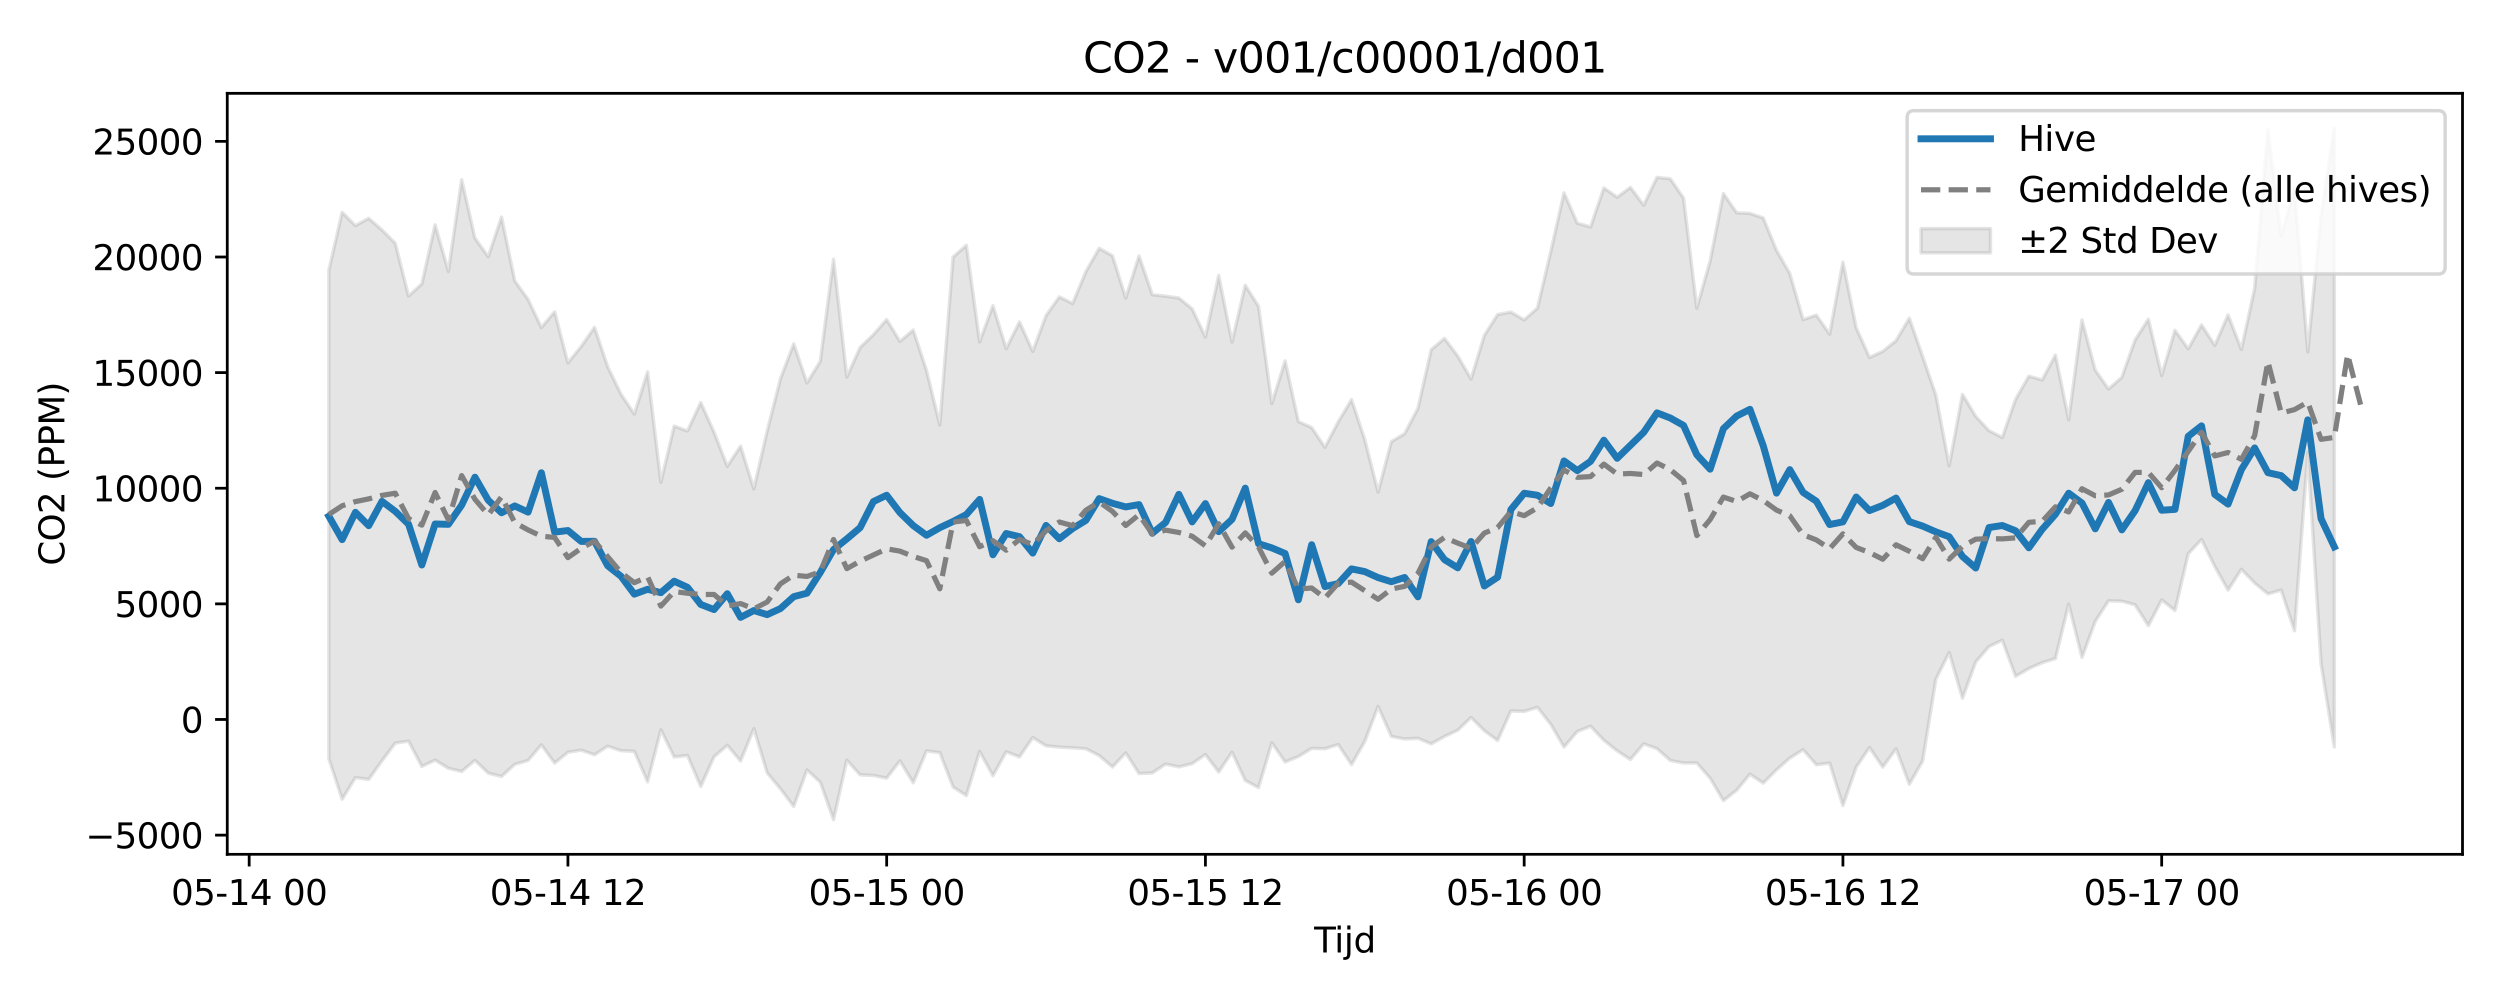 <?xml version="1.0" encoding="utf-8" standalone="no"?>
<!DOCTYPE svg PUBLIC "-//W3C//DTD SVG 1.1//EN"
  "http://www.w3.org/Graphics/SVG/1.1/DTD/svg11.dtd">
<svg xmlns:xlink="http://www.w3.org/1999/xlink" width="720pt" height="288pt" viewBox="0 0 720 288" xmlns="http://www.w3.org/2000/svg" version="1.1">
 <defs>
  <style type="text/css">*{stroke-linejoin: round; stroke-linecap: butt}</style>
 </defs>
 <g id="figure_1">
  <g id="patch_1">
   <path d="M 0 288 
L 720 288 
L 720 0 
L 0 0 
z
" style="fill: #ffffff"/>
  </g>
  <g id="axes_1">
   <g id="patch_2">
    <path d="M 65.45 246.04 
L 709.2 246.04 
L 709.2 26.88 
L 65.45 26.88 
z
" style="fill: #ffffff"/>
   </g>
   <g id="FillBetweenPolyCollection_1">
    <defs>
     <path id="m3b3a5d3239" d="M 94.711 -210.174 
L 94.711 -69.472 
L 98.536 -57.827 
L 102.361 -64.046 
L 106.186 -63.533 
L 110.011 -68.873 
L 113.836 -73.977 
L 117.661 -74.555 
L 121.486 -67.276 
L 125.311 -69.075 
L 129.136 -66.744 
L 132.962 -65.815 
L 136.787 -69.007 
L 140.612 -65.342 
L 144.437 -64.367 
L 148.262 -67.872 
L 152.087 -68.985 
L 155.912 -73.491 
L 159.737 -68.233 
L 163.562 -71.338 
L 167.387 -71.953 
L 171.212 -70.63 
L 175.037 -73.082 
L 178.862 -71.786 
L 182.687 -71.621 
L 186.512 -62.83 
L 190.337 -77.813 
L 194.162 -69.979 
L 197.987 -70.422 
L 201.812 -61.486 
L 205.637 -70.034 
L 209.462 -73.353 
L 213.287 -68.824 
L 217.112 -78.129 
L 220.937 -65.425 
L 224.762 -60.832 
L 228.587 -55.723 
L 232.412 -66.254 
L 236.237 -62.733 
L 240.062 -51.922 
L 243.887 -69.055 
L 247.712 -64.843 
L 251.537 -64.662 
L 255.362 -63.903 
L 259.187 -68.869 
L 263.012 -62.557 
L 266.837 -71.736 
L 270.662 -71.257 
L 274.487 -61.326 
L 278.312 -58.862 
L 282.137 -71.576 
L 285.962 -64.578 
L 289.787 -71.483 
L 293.612 -70.014 
L 297.437 -75.565 
L 301.262 -73.2 
L 305.087 -72.821 
L 308.912 -72.632 
L 312.737 -72.352 
L 316.562 -70.399 
L 320.387 -67.096 
L 324.212 -71.17 
L 328.037 -65.214 
L 331.862 -65.381 
L 335.687 -67.936 
L 339.512 -67.134 
L 343.337 -68.059 
L 347.162 -70.686 
L 350.987 -65.646 
L 354.812 -71.363 
L 358.637 -63.226 
L 362.462 -61.151 
L 366.287 -74.085 
L 370.112 -68.547 
L 373.937 -70.116 
L 377.762 -72.462 
L 381.587 -72.365 
L 385.412 -73.567 
L 389.238 -67.789 
L 393.063 -74.466 
L 396.888 -84.558 
L 400.713 -75.904 
L 404.538 -75.172 
L 408.363 -75.38 
L 412.188 -73.753 
L 416.013 -75.896 
L 419.838 -77.697 
L 423.663 -81.357 
L 427.488 -77.55 
L 431.313 -74.727 
L 435.138 -83.234 
L 438.963 -83.118 
L 442.788 -84.284 
L 446.613 -79.411 
L 450.438 -72.838 
L 454.263 -77.331 
L 458.088 -78.842 
L 461.913 -74.793 
L 465.738 -71.758 
L 469.563 -69.259 
L 473.388 -73.771 
L 477.213 -72.388 
L 481.038 -68.996 
L 484.863 -68.248 
L 488.688 -68.265 
L 492.513 -63.886 
L 496.338 -57.418 
L 500.163 -60.409 
L 503.988 -65.034 
L 507.813 -62.464 
L 511.638 -66.297 
L 515.463 -69.673 
L 519.288 -72.092 
L 523.113 -67.759 
L 526.938 -68.219 
L 530.763 -55.994 
L 534.588 -67.066 
L 538.413 -72.71 
L 542.238 -67.079 
L 546.063 -72.33 
L 549.888 -62.137 
L 553.713 -68.82 
L 557.538 -92.399 
L 561.363 -100.063 
L 565.188 -86.904 
L 569.013 -97.36 
L 572.838 -101.804 
L 576.663 -103.612 
L 580.488 -93.209 
L 584.313 -95.472 
L 588.138 -97.15 
L 591.963 -98.351 
L 595.788 -114.017 
L 599.613 -98.653 
L 603.438 -109.042 
L 607.263 -114.957 
L 611.088 -114.853 
L 614.913 -113.812 
L 618.738 -107.809 
L 622.563 -115.224 
L 626.388 -112.174 
L 630.213 -128.503 
L 634.038 -132.62 
L 637.863 -124.844 
L 641.688 -118.057 
L 645.514 -124.037 
L 649.339 -120.079 
L 653.164 -116.96 
L 656.989 -118.057 
L 660.814 -106.33 
L 664.639 -157.728 
L 668.464 -96.855 
L 672.289 -72.881 
L 672.289 -251.158 
L 672.289 -251.158 
L 668.464 -226.089 
L 664.639 -186.678 
L 660.814 -233.727 
L 656.989 -220.024 
L 653.164 -250.754 
L 649.339 -204.943 
L 645.514 -187.38 
L 641.688 -197.31 
L 637.863 -188.538 
L 634.038 -194.411 
L 630.213 -187.533 
L 626.388 -192.884 
L 622.563 -179.858 
L 618.738 -196.069 
L 614.913 -190.092 
L 611.088 -179.327 
L 607.263 -175.967 
L 603.438 -181.396 
L 599.613 -195.832 
L 595.788 -167.108 
L 591.963 -185.725 
L 588.138 -178.58 
L 584.313 -179.671 
L 580.488 -172.988 
L 576.663 -161.998 
L 572.838 -163.968 
L 569.013 -168.071 
L 565.188 -174.415 
L 561.363 -153.861 
L 557.538 -174.154 
L 553.713 -185.348 
L 549.888 -196.337 
L 546.063 -189.875 
L 542.238 -186.797 
L 538.413 -185.037 
L 534.588 -193.59 
L 530.763 -212.511 
L 526.938 -191.763 
L 523.113 -197.24 
L 519.288 -195.941 
L 515.463 -209.235 
L 511.638 -215.891 
L 507.813 -225.228 
L 503.988 -226.535 
L 500.163 -226.727 
L 496.338 -232.267 
L 492.513 -212.808 
L 488.688 -199.247 
L 484.863 -230.956 
L 481.038 -236.514 
L 477.213 -236.908 
L 473.388 -228.916 
L 469.563 -234.019 
L 465.738 -231.185 
L 461.913 -233.884 
L 458.088 -222.633 
L 454.263 -223.726 
L 450.438 -232.452 
L 446.613 -215.502 
L 442.788 -199.263 
L 438.963 -195.864 
L 435.138 -198.131 
L 431.313 -197.409 
L 427.488 -191.386 
L 423.663 -178.842 
L 419.838 -185.458 
L 416.013 -190.532 
L 412.188 -187.29 
L 408.363 -170.364 
L 404.538 -163.092 
L 400.713 -160.812 
L 396.888 -146.268 
L 393.063 -161.37 
L 389.238 -172.9 
L 385.412 -166.515 
L 381.587 -159.162 
L 377.762 -164.856 
L 373.937 -166.588 
L 370.112 -184.056 
L 366.287 -171.772 
L 362.462 -199.749 
L 358.637 -205.859 
L 354.812 -189.48 
L 350.987 -208.662 
L 347.162 -190.924 
L 343.337 -199.067 
L 339.512 -202.171 
L 335.687 -202.706 
L 331.862 -203.13 
L 328.037 -214.308 
L 324.212 -202.169 
L 320.387 -214.333 
L 316.562 -216.481 
L 312.737 -209.767 
L 308.912 -200.581 
L 305.087 -202.506 
L 301.262 -197.117 
L 297.437 -186.789 
L 293.612 -195.284 
L 289.787 -187.596 
L 285.962 -199.978 
L 282.137 -189.525 
L 278.312 -217.371 
L 274.487 -213.961 
L 270.662 -165.61 
L 266.837 -181.321 
L 263.012 -192.942 
L 259.187 -189.678 
L 255.362 -195.975 
L 251.537 -191.599 
L 247.712 -187.914 
L 243.887 -179.423 
L 240.062 -213.312 
L 236.237 -183.917 
L 232.412 -177.716 
L 228.587 -188.968 
L 224.762 -178.885 
L 220.937 -163.816 
L 217.112 -147.185 
L 213.287 -159.506 
L 209.462 -153.712 
L 205.637 -163.55 
L 201.812 -172.075 
L 197.987 -163.868 
L 194.162 -165.302 
L 190.337 -149.093 
L 186.512 -180.909 
L 182.687 -168.748 
L 178.862 -174.451 
L 175.037 -182.324 
L 171.212 -193.714 
L 167.387 -188.216 
L 163.562 -183.479 
L 159.737 -198.206 
L 155.912 -193.661 
L 152.087 -201.787 
L 148.262 -207.08 
L 144.437 -225.483 
L 140.612 -214.075 
L 136.787 -219.401 
L 132.962 -236.235 
L 129.136 -209.837 
L 125.311 -223.252 
L 121.486 -206.235 
L 117.661 -202.752 
L 113.836 -217.944 
L 110.011 -221.784 
L 106.186 -225.112 
L 102.361 -223.025 
L 98.536 -226.849 
L 94.711 -210.174 
z
" style="stroke: #808080; stroke-opacity: 0.2"/>
    </defs>
    <g clip-path="url(#p58e58134ee)">
     <use xlink:href="#m3b3a5d3239" x="0" y="288" style="fill: #808080; fill-opacity: 0.2; stroke: #808080; stroke-opacity: 0.2"/>
    </g>
   </g>
   <g id="matplotlib.axis_1">
    <g id="xtick_1">
     <g id="line2d_1">
      <defs>
       <path id="m653197f321" d="M 0 0 
L 0 3.5 
" style="stroke: #000000; stroke-width: 0.8"/>
      </defs>
      <g>
       <use xlink:href="#m653197f321" x="71.761" y="246.04" style="stroke: #000000; stroke-width: 0.8"/>
      </g>
     </g>
     <g id="text_1">
      <!-- 05-14 00 -->
      <g transform="translate(49.281 260.638) scale(0.1 -0.1)">
       <defs>
        <path id="DejaVuSans-30" d="M 2034 4250 
Q 1547 4250 1301 3770 
Q 1056 3291 1056 2328 
Q 1056 1369 1301 889 
Q 1547 409 2034 409 
Q 2525 409 2770 889 
Q 3016 1369 3016 2328 
Q 3016 3291 2770 3770 
Q 2525 4250 2034 4250 
z
M 2034 4750 
Q 2819 4750 3233 4129 
Q 3647 3509 3647 2328 
Q 3647 1150 3233 529 
Q 2819 -91 2034 -91 
Q 1250 -91 836 529 
Q 422 1150 422 2328 
Q 422 3509 836 4129 
Q 1250 4750 2034 4750 
z
" transform="scale(0.016)"/>
        <path id="DejaVuSans-35" d="M 691 4666 
L 3169 4666 
L 3169 4134 
L 1269 4134 
L 1269 2991 
Q 1406 3038 1543 3061 
Q 1681 3084 1819 3084 
Q 2600 3084 3056 2656 
Q 3513 2228 3513 1497 
Q 3513 744 3044 326 
Q 2575 -91 1722 -91 
Q 1428 -91 1123 -41 
Q 819 9 494 109 
L 494 744 
Q 775 591 1075 516 
Q 1375 441 1709 441 
Q 2250 441 2565 725 
Q 2881 1009 2881 1497 
Q 2881 1984 2565 2268 
Q 2250 2553 1709 2553 
Q 1456 2553 1204 2497 
Q 953 2441 691 2322 
L 691 4666 
z
" transform="scale(0.016)"/>
        <path id="DejaVuSans-2d" d="M 313 2009 
L 1997 2009 
L 1997 1497 
L 313 1497 
L 313 2009 
z
" transform="scale(0.016)"/>
        <path id="DejaVuSans-31" d="M 794 531 
L 1825 531 
L 1825 4091 
L 703 3866 
L 703 4441 
L 1819 4666 
L 2450 4666 
L 2450 531 
L 3481 531 
L 3481 0 
L 794 0 
L 794 531 
z
" transform="scale(0.016)"/>
        <path id="DejaVuSans-34" d="M 2419 4116 
L 825 1625 
L 2419 1625 
L 2419 4116 
z
M 2253 4666 
L 3047 4666 
L 3047 1625 
L 3713 1625 
L 3713 1100 
L 3047 1100 
L 3047 0 
L 2419 0 
L 2419 1100 
L 313 1100 
L 313 1709 
L 2253 4666 
z
" transform="scale(0.016)"/>
        <path id="DejaVuSans-20" transform="scale(0.016)"/>
       </defs>
       <use xlink:href="#DejaVuSans-30"/>
       <use xlink:href="#DejaVuSans-35" transform="translate(63.623 0)"/>
       <use xlink:href="#DejaVuSans-2d" transform="translate(127.246 0)"/>
       <use xlink:href="#DejaVuSans-31" transform="translate(163.33 0)"/>
       <use xlink:href="#DejaVuSans-34" transform="translate(226.953 0)"/>
       <use xlink:href="#DejaVuSans-20" transform="translate(290.576 0)"/>
       <use xlink:href="#DejaVuSans-30" transform="translate(322.363 0)"/>
       <use xlink:href="#DejaVuSans-30" transform="translate(385.986 0)"/>
      </g>
     </g>
    </g>
    <g id="xtick_2">
     <g id="line2d_2">
      <g>
       <use xlink:href="#m653197f321" x="163.562" y="246.04" style="stroke: #000000; stroke-width: 0.8"/>
      </g>
     </g>
     <g id="text_2">
      <!-- 05-14 12 -->
      <g transform="translate(141.081 260.638) scale(0.1 -0.1)">
       <defs>
        <path id="DejaVuSans-32" d="M 1228 531 
L 3431 531 
L 3431 0 
L 469 0 
L 469 531 
Q 828 903 1448 1529 
Q 2069 2156 2228 2338 
Q 2531 2678 2651 2914 
Q 2772 3150 2772 3378 
Q 2772 3750 2511 3984 
Q 2250 4219 1831 4219 
Q 1534 4219 1204 4116 
Q 875 4013 500 3803 
L 500 4441 
Q 881 4594 1212 4672 
Q 1544 4750 1819 4750 
Q 2544 4750 2975 4387 
Q 3406 4025 3406 3419 
Q 3406 3131 3298 2873 
Q 3191 2616 2906 2266 
Q 2828 2175 2409 1742 
Q 1991 1309 1228 531 
z
" transform="scale(0.016)"/>
       </defs>
       <use xlink:href="#DejaVuSans-30"/>
       <use xlink:href="#DejaVuSans-35" transform="translate(63.623 0)"/>
       <use xlink:href="#DejaVuSans-2d" transform="translate(127.246 0)"/>
       <use xlink:href="#DejaVuSans-31" transform="translate(163.33 0)"/>
       <use xlink:href="#DejaVuSans-34" transform="translate(226.953 0)"/>
       <use xlink:href="#DejaVuSans-20" transform="translate(290.576 0)"/>
       <use xlink:href="#DejaVuSans-31" transform="translate(322.363 0)"/>
       <use xlink:href="#DejaVuSans-32" transform="translate(385.986 0)"/>
      </g>
     </g>
    </g>
    <g id="xtick_3">
     <g id="line2d_3">
      <g>
       <use xlink:href="#m653197f321" x="255.362" y="246.04" style="stroke: #000000; stroke-width: 0.8"/>
      </g>
     </g>
     <g id="text_3">
      <!-- 05-15 00 -->
      <g transform="translate(232.882 260.638) scale(0.1 -0.1)">
       <use xlink:href="#DejaVuSans-30"/>
       <use xlink:href="#DejaVuSans-35" transform="translate(63.623 0)"/>
       <use xlink:href="#DejaVuSans-2d" transform="translate(127.246 0)"/>
       <use xlink:href="#DejaVuSans-31" transform="translate(163.33 0)"/>
       <use xlink:href="#DejaVuSans-35" transform="translate(226.953 0)"/>
       <use xlink:href="#DejaVuSans-20" transform="translate(290.576 0)"/>
       <use xlink:href="#DejaVuSans-30" transform="translate(322.363 0)"/>
       <use xlink:href="#DejaVuSans-30" transform="translate(385.986 0)"/>
      </g>
     </g>
    </g>
    <g id="xtick_4">
     <g id="line2d_4">
      <g>
       <use xlink:href="#m653197f321" x="347.162" y="246.04" style="stroke: #000000; stroke-width: 0.8"/>
      </g>
     </g>
     <g id="text_4">
      <!-- 05-15 12 -->
      <g transform="translate(324.682 260.638) scale(0.1 -0.1)">
       <use xlink:href="#DejaVuSans-30"/>
       <use xlink:href="#DejaVuSans-35" transform="translate(63.623 0)"/>
       <use xlink:href="#DejaVuSans-2d" transform="translate(127.246 0)"/>
       <use xlink:href="#DejaVuSans-31" transform="translate(163.33 0)"/>
       <use xlink:href="#DejaVuSans-35" transform="translate(226.953 0)"/>
       <use xlink:href="#DejaVuSans-20" transform="translate(290.576 0)"/>
       <use xlink:href="#DejaVuSans-31" transform="translate(322.363 0)"/>
       <use xlink:href="#DejaVuSans-32" transform="translate(385.986 0)"/>
      </g>
     </g>
    </g>
    <g id="xtick_5">
     <g id="line2d_5">
      <g>
       <use xlink:href="#m653197f321" x="438.963" y="246.04" style="stroke: #000000; stroke-width: 0.8"/>
      </g>
     </g>
     <g id="text_5">
      <!-- 05-16 00 -->
      <g transform="translate(416.482 260.638) scale(0.1 -0.1)">
       <defs>
        <path id="DejaVuSans-36" d="M 2113 2584 
Q 1688 2584 1439 2293 
Q 1191 2003 1191 1497 
Q 1191 994 1439 701 
Q 1688 409 2113 409 
Q 2538 409 2786 701 
Q 3034 994 3034 1497 
Q 3034 2003 2786 2293 
Q 2538 2584 2113 2584 
z
M 3366 4563 
L 3366 3988 
Q 3128 4100 2886 4159 
Q 2644 4219 2406 4219 
Q 1781 4219 1451 3797 
Q 1122 3375 1075 2522 
Q 1259 2794 1537 2939 
Q 1816 3084 2150 3084 
Q 2853 3084 3261 2657 
Q 3669 2231 3669 1497 
Q 3669 778 3244 343 
Q 2819 -91 2113 -91 
Q 1303 -91 875 529 
Q 447 1150 447 2328 
Q 447 3434 972 4092 
Q 1497 4750 2381 4750 
Q 2619 4750 2861 4703 
Q 3103 4656 3366 4563 
z
" transform="scale(0.016)"/>
       </defs>
       <use xlink:href="#DejaVuSans-30"/>
       <use xlink:href="#DejaVuSans-35" transform="translate(63.623 0)"/>
       <use xlink:href="#DejaVuSans-2d" transform="translate(127.246 0)"/>
       <use xlink:href="#DejaVuSans-31" transform="translate(163.33 0)"/>
       <use xlink:href="#DejaVuSans-36" transform="translate(226.953 0)"/>
       <use xlink:href="#DejaVuSans-20" transform="translate(290.576 0)"/>
       <use xlink:href="#DejaVuSans-30" transform="translate(322.363 0)"/>
       <use xlink:href="#DejaVuSans-30" transform="translate(385.986 0)"/>
      </g>
     </g>
    </g>
    <g id="xtick_6">
     <g id="line2d_6">
      <g>
       <use xlink:href="#m653197f321" x="530.763" y="246.04" style="stroke: #000000; stroke-width: 0.8"/>
      </g>
     </g>
     <g id="text_6">
      <!-- 05-16 12 -->
      <g transform="translate(508.283 260.638) scale(0.1 -0.1)">
       <use xlink:href="#DejaVuSans-30"/>
       <use xlink:href="#DejaVuSans-35" transform="translate(63.623 0)"/>
       <use xlink:href="#DejaVuSans-2d" transform="translate(127.246 0)"/>
       <use xlink:href="#DejaVuSans-31" transform="translate(163.33 0)"/>
       <use xlink:href="#DejaVuSans-36" transform="translate(226.953 0)"/>
       <use xlink:href="#DejaVuSans-20" transform="translate(290.576 0)"/>
       <use xlink:href="#DejaVuSans-31" transform="translate(322.363 0)"/>
       <use xlink:href="#DejaVuSans-32" transform="translate(385.986 0)"/>
      </g>
     </g>
    </g>
    <g id="xtick_7">
     <g id="line2d_7">
      <g>
       <use xlink:href="#m653197f321" x="622.563" y="246.04" style="stroke: #000000; stroke-width: 0.8"/>
      </g>
     </g>
     <g id="text_7">
      <!-- 05-17 00 -->
      <g transform="translate(600.083 260.638) scale(0.1 -0.1)">
       <defs>
        <path id="DejaVuSans-37" d="M 525 4666 
L 3525 4666 
L 3525 4397 
L 1831 0 
L 1172 0 
L 2766 4134 
L 525 4134 
L 525 4666 
z
" transform="scale(0.016)"/>
       </defs>
       <use xlink:href="#DejaVuSans-30"/>
       <use xlink:href="#DejaVuSans-35" transform="translate(63.623 0)"/>
       <use xlink:href="#DejaVuSans-2d" transform="translate(127.246 0)"/>
       <use xlink:href="#DejaVuSans-31" transform="translate(163.33 0)"/>
       <use xlink:href="#DejaVuSans-37" transform="translate(226.953 0)"/>
       <use xlink:href="#DejaVuSans-20" transform="translate(290.576 0)"/>
       <use xlink:href="#DejaVuSans-30" transform="translate(322.363 0)"/>
       <use xlink:href="#DejaVuSans-30" transform="translate(385.986 0)"/>
      </g>
     </g>
    </g>
    <g id="text_8">
     <!-- Tijd -->
     <g transform="translate(378.475 274.317) scale(0.1 -0.1)">
      <defs>
       <path id="DejaVuSans-54" d="M -19 4666 
L 3928 4666 
L 3928 4134 
L 2272 4134 
L 2272 0 
L 1638 0 
L 1638 4134 
L -19 4134 
L -19 4666 
z
" transform="scale(0.016)"/>
       <path id="DejaVuSans-69" d="M 603 3500 
L 1178 3500 
L 1178 0 
L 603 0 
L 603 3500 
z
M 603 4863 
L 1178 4863 
L 1178 4134 
L 603 4134 
L 603 4863 
z
" transform="scale(0.016)"/>
       <path id="DejaVuSans-6a" d="M 603 3500 
L 1178 3500 
L 1178 -63 
Q 1178 -731 923 -1031 
Q 669 -1331 103 -1331 
L -116 -1331 
L -116 -844 
L 38 -844 
Q 366 -844 484 -692 
Q 603 -541 603 -63 
L 603 3500 
z
M 603 4863 
L 1178 4863 
L 1178 4134 
L 603 4134 
L 603 4863 
z
" transform="scale(0.016)"/>
       <path id="DejaVuSans-64" d="M 2906 2969 
L 2906 4863 
L 3481 4863 
L 3481 0 
L 2906 0 
L 2906 525 
Q 2725 213 2448 61 
Q 2172 -91 1784 -91 
Q 1150 -91 751 415 
Q 353 922 353 1747 
Q 353 2572 751 3078 
Q 1150 3584 1784 3584 
Q 2172 3584 2448 3432 
Q 2725 3281 2906 2969 
z
M 947 1747 
Q 947 1113 1208 752 
Q 1469 391 1925 391 
Q 2381 391 2643 752 
Q 2906 1113 2906 1747 
Q 2906 2381 2643 2742 
Q 2381 3103 1925 3103 
Q 1469 3103 1208 2742 
Q 947 2381 947 1747 
z
" transform="scale(0.016)"/>
      </defs>
      <use xlink:href="#DejaVuSans-54"/>
      <use xlink:href="#DejaVuSans-69" transform="translate(57.959 0)"/>
      <use xlink:href="#DejaVuSans-6a" transform="translate(85.742 0)"/>
      <use xlink:href="#DejaVuSans-64" transform="translate(113.525 0)"/>
     </g>
    </g>
   </g>
   <g id="matplotlib.axis_2">
    <g id="ytick_1">
     <g id="line2d_8">
      <defs>
       <path id="m17677bd4d0" d="M 0 0 
L -3.5 0 
" style="stroke: #000000; stroke-width: 0.8"/>
      </defs>
      <g>
       <use xlink:href="#m17677bd4d0" x="65.45" y="240.513" style="stroke: #000000; stroke-width: 0.8"/>
      </g>
     </g>
     <g id="text_9">
      <!-- −5000 -->
      <g transform="translate(24.62 244.312) scale(0.1 -0.1)">
       <defs>
        <path id="DejaVuSans-2212" d="M 678 2272 
L 4684 2272 
L 4684 1741 
L 678 1741 
L 678 2272 
z
" transform="scale(0.016)"/>
       </defs>
       <use xlink:href="#DejaVuSans-2212"/>
       <use xlink:href="#DejaVuSans-35" transform="translate(83.789 0)"/>
       <use xlink:href="#DejaVuSans-30" transform="translate(147.412 0)"/>
       <use xlink:href="#DejaVuSans-30" transform="translate(211.035 0)"/>
       <use xlink:href="#DejaVuSans-30" transform="translate(274.658 0)"/>
      </g>
     </g>
    </g>
    <g id="ytick_2">
     <g id="line2d_9">
      <g>
       <use xlink:href="#m17677bd4d0" x="65.45" y="207.213" style="stroke: #000000; stroke-width: 0.8"/>
      </g>
     </g>
     <g id="text_10">
      <!-- 0 -->
      <g transform="translate(52.087 211.012) scale(0.1 -0.1)">
       <use xlink:href="#DejaVuSans-30"/>
      </g>
     </g>
    </g>
    <g id="ytick_3">
     <g id="line2d_10">
      <g>
       <use xlink:href="#m17677bd4d0" x="65.45" y="173.913" style="stroke: #000000; stroke-width: 0.8"/>
      </g>
     </g>
     <g id="text_11">
      <!-- 5000 -->
      <g transform="translate(33 177.712) scale(0.1 -0.1)">
       <use xlink:href="#DejaVuSans-35"/>
       <use xlink:href="#DejaVuSans-30" transform="translate(63.623 0)"/>
       <use xlink:href="#DejaVuSans-30" transform="translate(127.246 0)"/>
       <use xlink:href="#DejaVuSans-30" transform="translate(190.869 0)"/>
      </g>
     </g>
    </g>
    <g id="ytick_4">
     <g id="line2d_11">
      <g>
       <use xlink:href="#m17677bd4d0" x="65.45" y="140.612" style="stroke: #000000; stroke-width: 0.8"/>
      </g>
     </g>
     <g id="text_12">
      <!-- 10000 -->
      <g transform="translate(26.637 144.412) scale(0.1 -0.1)">
       <use xlink:href="#DejaVuSans-31"/>
       <use xlink:href="#DejaVuSans-30" transform="translate(63.623 0)"/>
       <use xlink:href="#DejaVuSans-30" transform="translate(127.246 0)"/>
       <use xlink:href="#DejaVuSans-30" transform="translate(190.869 0)"/>
       <use xlink:href="#DejaVuSans-30" transform="translate(254.492 0)"/>
      </g>
     </g>
    </g>
    <g id="ytick_5">
     <g id="line2d_12">
      <g>
       <use xlink:href="#m17677bd4d0" x="65.45" y="107.312" style="stroke: #000000; stroke-width: 0.8"/>
      </g>
     </g>
     <g id="text_13">
      <!-- 15000 -->
      <g transform="translate(26.637 111.112) scale(0.1 -0.1)">
       <use xlink:href="#DejaVuSans-31"/>
       <use xlink:href="#DejaVuSans-35" transform="translate(63.623 0)"/>
       <use xlink:href="#DejaVuSans-30" transform="translate(127.246 0)"/>
       <use xlink:href="#DejaVuSans-30" transform="translate(190.869 0)"/>
       <use xlink:href="#DejaVuSans-30" transform="translate(254.492 0)"/>
      </g>
     </g>
    </g>
    <g id="ytick_6">
     <g id="line2d_13">
      <g>
       <use xlink:href="#m17677bd4d0" x="65.45" y="74.012" style="stroke: #000000; stroke-width: 0.8"/>
      </g>
     </g>
     <g id="text_14">
      <!-- 20000 -->
      <g transform="translate(26.637 77.811) scale(0.1 -0.1)">
       <use xlink:href="#DejaVuSans-32"/>
       <use xlink:href="#DejaVuSans-30" transform="translate(63.623 0)"/>
       <use xlink:href="#DejaVuSans-30" transform="translate(127.246 0)"/>
       <use xlink:href="#DejaVuSans-30" transform="translate(190.869 0)"/>
       <use xlink:href="#DejaVuSans-30" transform="translate(254.492 0)"/>
      </g>
     </g>
    </g>
    <g id="ytick_7">
     <g id="line2d_14">
      <g>
       <use xlink:href="#m17677bd4d0" x="65.45" y="40.712" style="stroke: #000000; stroke-width: 0.8"/>
      </g>
     </g>
     <g id="text_15">
      <!-- 25000 -->
      <g transform="translate(26.637 44.511) scale(0.1 -0.1)">
       <use xlink:href="#DejaVuSans-32"/>
       <use xlink:href="#DejaVuSans-35" transform="translate(63.623 0)"/>
       <use xlink:href="#DejaVuSans-30" transform="translate(127.246 0)"/>
       <use xlink:href="#DejaVuSans-30" transform="translate(190.869 0)"/>
       <use xlink:href="#DejaVuSans-30" transform="translate(254.492 0)"/>
      </g>
     </g>
    </g>
    <g id="text_16">
     <!-- CO2 (PPM) -->
     <g transform="translate(18.541 162.903) rotate(-90) scale(0.1 -0.1)">
      <defs>
       <path id="DejaVuSans-43" d="M 4122 4306 
L 4122 3641 
Q 3803 3938 3442 4084 
Q 3081 4231 2675 4231 
Q 1875 4231 1450 3742 
Q 1025 3253 1025 2328 
Q 1025 1406 1450 917 
Q 1875 428 2675 428 
Q 3081 428 3442 575 
Q 3803 722 4122 1019 
L 4122 359 
Q 3791 134 3420 21 
Q 3050 -91 2638 -91 
Q 1578 -91 968 557 
Q 359 1206 359 2328 
Q 359 3453 968 4101 
Q 1578 4750 2638 4750 
Q 3056 4750 3426 4639 
Q 3797 4528 4122 4306 
z
" transform="scale(0.016)"/>
       <path id="DejaVuSans-4f" d="M 2522 4238 
Q 1834 4238 1429 3725 
Q 1025 3213 1025 2328 
Q 1025 1447 1429 934 
Q 1834 422 2522 422 
Q 3209 422 3611 934 
Q 4013 1447 4013 2328 
Q 4013 3213 3611 3725 
Q 3209 4238 2522 4238 
z
M 2522 4750 
Q 3503 4750 4090 4092 
Q 4678 3434 4678 2328 
Q 4678 1225 4090 567 
Q 3503 -91 2522 -91 
Q 1538 -91 948 565 
Q 359 1222 359 2328 
Q 359 3434 948 4092 
Q 1538 4750 2522 4750 
z
" transform="scale(0.016)"/>
       <path id="DejaVuSans-28" d="M 1984 4856 
Q 1566 4138 1362 3434 
Q 1159 2731 1159 2009 
Q 1159 1288 1364 580 
Q 1569 -128 1984 -844 
L 1484 -844 
Q 1016 -109 783 600 
Q 550 1309 550 2009 
Q 550 2706 781 3412 
Q 1013 4119 1484 4856 
L 1984 4856 
z
" transform="scale(0.016)"/>
       <path id="DejaVuSans-50" d="M 1259 4147 
L 1259 2394 
L 2053 2394 
Q 2494 2394 2734 2622 
Q 2975 2850 2975 3272 
Q 2975 3691 2734 3919 
Q 2494 4147 2053 4147 
L 1259 4147 
z
M 628 4666 
L 2053 4666 
Q 2838 4666 3239 4311 
Q 3641 3956 3641 3272 
Q 3641 2581 3239 2228 
Q 2838 1875 2053 1875 
L 1259 1875 
L 1259 0 
L 628 0 
L 628 4666 
z
" transform="scale(0.016)"/>
       <path id="DejaVuSans-4d" d="M 628 4666 
L 1569 4666 
L 2759 1491 
L 3956 4666 
L 4897 4666 
L 4897 0 
L 4281 0 
L 4281 4097 
L 3078 897 
L 2444 897 
L 1241 4097 
L 1241 0 
L 628 0 
L 628 4666 
z
" transform="scale(0.016)"/>
       <path id="DejaVuSans-29" d="M 513 4856 
L 1013 4856 
Q 1481 4119 1714 3412 
Q 1947 2706 1947 2009 
Q 1947 1309 1714 600 
Q 1481 -109 1013 -844 
L 513 -844 
Q 928 -128 1133 580 
Q 1338 1288 1338 2009 
Q 1338 2731 1133 3434 
Q 928 4138 513 4856 
z
" transform="scale(0.016)"/>
      </defs>
      <use xlink:href="#DejaVuSans-43"/>
      <use xlink:href="#DejaVuSans-4f" transform="translate(69.824 0)"/>
      <use xlink:href="#DejaVuSans-32" transform="translate(148.535 0)"/>
      <use xlink:href="#DejaVuSans-20" transform="translate(212.158 0)"/>
      <use xlink:href="#DejaVuSans-28" transform="translate(243.945 0)"/>
      <use xlink:href="#DejaVuSans-50" transform="translate(282.959 0)"/>
      <use xlink:href="#DejaVuSans-50" transform="translate(343.262 0)"/>
      <use xlink:href="#DejaVuSans-4d" transform="translate(403.564 0)"/>
      <use xlink:href="#DejaVuSans-29" transform="translate(489.844 0)"/>
     </g>
    </g>
   </g>
   <g id="line2d_15">
    <path d="M 94.711 148.684 
L 98.536 155.407 
L 102.361 147.55 
L 106.186 151.388 
L 110.011 144.387 
L 113.836 147.268 
L 117.661 150.96 
L 121.486 162.717 
L 125.311 150.904 
L 129.136 151.009 
L 132.962 145.468 
L 136.787 137.433 
L 140.612 144.058 
L 144.437 147.674 
L 148.262 145.714 
L 152.087 147.492 
L 155.912 136.157 
L 159.737 153.26 
L 163.562 152.785 
L 167.387 155.926 
L 171.212 155.887 
L 175.037 162.957 
L 178.862 165.978 
L 182.687 171.122 
L 186.512 169.712 
L 190.337 170.696 
L 194.162 167.388 
L 197.987 169.144 
L 201.812 174.075 
L 205.637 175.558 
L 209.462 171.002 
L 213.287 177.798 
L 217.112 175.835 
L 220.937 177.016 
L 224.762 175.269 
L 228.587 171.839 
L 232.412 170.838 
L 236.237 164.886 
L 240.062 158.262 
L 243.887 155.2 
L 247.712 151.966 
L 251.537 144.451 
L 255.362 142.626 
L 259.187 147.634 
L 263.012 151.36 
L 266.837 154.161 
L 270.662 151.979 
L 274.487 150.183 
L 278.312 148.183 
L 282.137 143.829 
L 285.962 159.776 
L 289.787 153.648 
L 293.612 154.563 
L 297.437 159.285 
L 301.262 151.325 
L 305.087 155.162 
L 308.912 152.212 
L 312.737 149.872 
L 316.562 143.603 
L 320.387 144.946 
L 324.212 145.992 
L 328.037 145.323 
L 331.862 153.566 
L 335.687 150.48 
L 339.512 142.373 
L 343.337 150.303 
L 347.162 145.03 
L 350.987 153.113 
L 354.812 149.586 
L 358.637 140.593 
L 362.462 156.583 
L 366.287 157.791 
L 370.112 159.409 
L 373.937 172.734 
L 377.762 156.876 
L 381.587 168.929 
L 385.412 168.07 
L 389.238 163.838 
L 393.063 164.624 
L 396.888 166.342 
L 400.713 167.53 
L 404.538 166.314 
L 408.363 171.881 
L 412.188 155.993 
L 416.013 161.176 
L 419.838 163.532 
L 423.663 155.953 
L 427.488 168.767 
L 431.313 166.231 
L 435.138 146.751 
L 438.963 142.056 
L 442.788 142.626 
L 446.613 145.017 
L 450.438 132.749 
L 454.263 135.533 
L 458.088 132.865 
L 461.913 126.777 
L 465.738 131.983 
L 473.388 124.513 
L 477.213 118.905 
L 481.038 120.373 
L 484.863 122.533 
L 488.688 130.973 
L 492.513 135.125 
L 496.338 123.452 
L 500.163 119.822 
L 503.988 117.882 
L 507.813 128.385 
L 511.638 142.016 
L 515.463 135.258 
L 519.288 141.816 
L 523.113 144.351 
L 526.938 151.067 
L 530.763 150.296 
L 534.588 143.143 
L 538.413 147.044 
L 542.238 145.545 
L 546.063 143.439 
L 549.888 150.23 
L 553.713 151.513 
L 557.538 153.176 
L 561.363 154.576 
L 565.188 160.251 
L 569.013 163.583 
L 572.838 151.93 
L 576.663 151.346 
L 580.488 152.865 
L 584.313 157.764 
L 588.138 152.456 
L 591.963 148.105 
L 595.788 142.042 
L 599.613 144.877 
L 603.438 152.301 
L 607.263 144.704 
L 611.088 152.601 
L 614.913 147.059 
L 618.738 139.007 
L 622.563 146.946 
L 626.388 146.704 
L 630.213 125.647 
L 634.038 122.648 
L 637.863 142.397 
L 641.688 145.183 
L 645.514 135.258 
L 649.339 129.007 
L 653.164 136.13 
L 656.989 136.985 
L 660.814 140.493 
L 664.639 120.914 
L 668.464 149.374 
L 672.289 157.496 
L 672.289 157.496 
" clip-path="url(#p58e58134ee)" style="fill: none; stroke: #1f77b4; stroke-width: 2; stroke-linecap: square"/>
   </g>
   <g id="line2d_16">
    <path d="M 94.711 148.177 
L 98.536 145.662 
L 102.361 144.465 
L 106.186 143.678 
L 110.011 142.672 
L 113.836 142.04 
L 117.661 149.346 
L 121.486 151.244 
L 125.311 141.836 
L 129.136 149.71 
L 132.962 136.975 
L 136.787 143.796 
L 140.612 148.292 
L 144.437 143.075 
L 148.262 150.524 
L 152.087 152.614 
L 155.912 154.424 
L 159.737 154.78 
L 163.562 160.591 
L 167.387 157.915 
L 171.212 155.828 
L 178.862 164.881 
L 182.687 167.815 
L 186.512 166.131 
L 190.337 174.547 
L 194.162 170.36 
L 197.987 170.855 
L 201.812 171.22 
L 205.637 171.208 
L 209.462 174.468 
L 213.287 173.835 
L 217.112 175.343 
L 220.937 173.38 
L 224.762 168.142 
L 228.587 165.655 
L 232.412 166.015 
L 236.237 164.675 
L 240.062 155.383 
L 243.887 163.761 
L 247.712 161.621 
L 255.362 158.061 
L 259.187 158.726 
L 263.012 160.251 
L 266.837 161.471 
L 270.662 169.567 
L 274.487 150.356 
L 278.312 149.884 
L 282.137 157.45 
L 285.962 155.722 
L 289.787 158.46 
L 293.612 155.351 
L 297.437 156.823 
L 301.262 152.842 
L 305.087 150.337 
L 308.912 151.393 
L 312.737 146.941 
L 316.562 144.56 
L 320.387 147.285 
L 324.212 151.331 
L 328.037 148.239 
L 331.862 153.745 
L 335.687 152.679 
L 339.512 153.347 
L 343.337 154.437 
L 347.162 157.195 
L 350.987 150.846 
L 354.812 157.579 
L 358.637 153.458 
L 362.462 157.55 
L 366.287 165.072 
L 370.112 161.698 
L 373.937 169.648 
L 377.762 169.341 
L 381.587 172.236 
L 385.412 167.959 
L 389.238 167.655 
L 396.888 172.587 
L 400.713 169.642 
L 404.538 168.868 
L 408.363 165.128 
L 412.188 157.479 
L 416.013 154.786 
L 419.838 156.422 
L 423.663 157.901 
L 427.488 153.532 
L 431.313 151.932 
L 435.138 147.318 
L 438.963 148.509 
L 442.788 146.227 
L 446.613 140.543 
L 450.438 135.355 
L 454.263 137.471 
L 458.088 137.263 
L 461.913 133.661 
L 465.738 136.529 
L 469.563 136.361 
L 473.388 136.656 
L 477.213 133.352 
L 481.038 135.245 
L 484.863 138.398 
L 488.688 154.244 
L 492.513 149.653 
L 496.338 143.157 
L 500.163 144.432 
L 503.988 142.216 
L 507.813 144.154 
L 511.638 146.906 
L 515.463 148.546 
L 519.288 153.984 
L 523.113 155.501 
L 526.938 158.009 
L 530.763 153.748 
L 534.588 157.672 
L 538.413 159.126 
L 542.238 161.062 
L 546.063 156.898 
L 549.888 158.763 
L 553.713 160.916 
L 557.538 154.723 
L 561.363 161.038 
L 565.188 157.34 
L 569.013 155.285 
L 572.838 155.114 
L 576.663 155.195 
L 580.488 154.902 
L 584.313 150.428 
L 588.138 150.135 
L 591.963 145.962 
L 595.788 147.437 
L 599.613 140.758 
L 603.438 142.781 
L 607.263 142.538 
L 611.088 140.91 
L 614.913 136.048 
L 618.738 136.061 
L 622.563 140.459 
L 626.388 135.471 
L 634.038 124.485 
L 637.863 131.309 
L 641.688 130.316 
L 645.514 132.292 
L 649.339 125.489 
L 653.164 104.143 
L 656.989 118.96 
L 660.814 117.972 
L 664.639 115.797 
L 668.464 126.528 
L 672.289 125.98 
L 676.114 102.081 
L 679.939 116.896 
L 679.939 116.896 
" clip-path="url(#p58e58134ee)" style="fill: none; stroke-dasharray: 5.55,2.4; stroke-dashoffset: 0; stroke: #808080; stroke-width: 1.5"/>
   </g>
   <g id="patch_3">
    <path d="M 65.45 246.04 
L 65.45 26.88 
" style="fill: none; stroke: #000000; stroke-width: 0.8; stroke-linejoin: miter; stroke-linecap: square"/>
   </g>
   <g id="patch_4">
    <path d="M 709.2 246.04 
L 709.2 26.88 
" style="fill: none; stroke: #000000; stroke-width: 0.8; stroke-linejoin: miter; stroke-linecap: square"/>
   </g>
   <g id="patch_5">
    <path d="M 65.45 246.04 
L 709.2 246.04 
" style="fill: none; stroke: #000000; stroke-width: 0.8; stroke-linejoin: miter; stroke-linecap: square"/>
   </g>
   <g id="patch_6">
    <path d="M 65.45 26.88 
L 709.2 26.88 
" style="fill: none; stroke: #000000; stroke-width: 0.8; stroke-linejoin: miter; stroke-linecap: square"/>
   </g>
   <g id="text_17">
    <!-- CO2 - v001/c00001/d001 -->
    <g transform="translate(311.922 20.88) scale(0.12 -0.12)">
     <defs>
      <path id="DejaVuSans-76" d="M 191 3500 
L 800 3500 
L 1894 563 
L 2988 3500 
L 3597 3500 
L 2284 0 
L 1503 0 
L 191 3500 
z
" transform="scale(0.016)"/>
      <path id="DejaVuSans-2f" d="M 1625 4666 
L 2156 4666 
L 531 -594 
L 0 -594 
L 1625 4666 
z
" transform="scale(0.016)"/>
      <path id="DejaVuSans-63" d="M 3122 3366 
L 3122 2828 
Q 2878 2963 2633 3030 
Q 2388 3097 2138 3097 
Q 1578 3097 1268 2742 
Q 959 2388 959 1747 
Q 959 1106 1268 751 
Q 1578 397 2138 397 
Q 2388 397 2633 464 
Q 2878 531 3122 666 
L 3122 134 
Q 2881 22 2623 -34 
Q 2366 -91 2075 -91 
Q 1284 -91 818 406 
Q 353 903 353 1747 
Q 353 2603 823 3093 
Q 1294 3584 2113 3584 
Q 2378 3584 2631 3529 
Q 2884 3475 3122 3366 
z
" transform="scale(0.016)"/>
     </defs>
     <use xlink:href="#DejaVuSans-43"/>
     <use xlink:href="#DejaVuSans-4f" transform="translate(69.824 0)"/>
     <use xlink:href="#DejaVuSans-32" transform="translate(148.535 0)"/>
     <use xlink:href="#DejaVuSans-20" transform="translate(212.158 0)"/>
     <use xlink:href="#DejaVuSans-2d" transform="translate(243.945 0)"/>
     <use xlink:href="#DejaVuSans-20" transform="translate(280.029 0)"/>
     <use xlink:href="#DejaVuSans-76" transform="translate(311.816 0)"/>
     <use xlink:href="#DejaVuSans-30" transform="translate(370.996 0)"/>
     <use xlink:href="#DejaVuSans-30" transform="translate(434.619 0)"/>
     <use xlink:href="#DejaVuSans-31" transform="translate(498.242 0)"/>
     <use xlink:href="#DejaVuSans-2f" transform="translate(561.865 0)"/>
     <use xlink:href="#DejaVuSans-63" transform="translate(595.557 0)"/>
     <use xlink:href="#DejaVuSans-30" transform="translate(650.537 0)"/>
     <use xlink:href="#DejaVuSans-30" transform="translate(714.16 0)"/>
     <use xlink:href="#DejaVuSans-30" transform="translate(777.783 0)"/>
     <use xlink:href="#DejaVuSans-30" transform="translate(841.406 0)"/>
     <use xlink:href="#DejaVuSans-31" transform="translate(905.029 0)"/>
     <use xlink:href="#DejaVuSans-2f" transform="translate(968.652 0)"/>
     <use xlink:href="#DejaVuSans-64" transform="translate(1002.344 0)"/>
     <use xlink:href="#DejaVuSans-30" transform="translate(1065.82 0)"/>
     <use xlink:href="#DejaVuSans-30" transform="translate(1129.443 0)"/>
     <use xlink:href="#DejaVuSans-31" transform="translate(1193.066 0)"/>
    </g>
   </g>
   <g id="legend_1">
    <g id="patch_7">
     <path d="M 551.256 78.914 
L 702.2 78.914 
Q 704.2 78.914 704.2 76.914 
L 704.2 33.88 
Q 704.2 31.88 702.2 31.88 
L 551.256 31.88 
Q 549.256 31.88 549.256 33.88 
L 549.256 76.914 
Q 549.256 78.914 551.256 78.914 
z
" style="fill: #ffffff; opacity: 0.8; stroke: #cccccc; stroke-linejoin: miter"/>
    </g>
    <g id="line2d_17">
     <path d="M 553.256 39.978 
L 563.256 39.978 
L 573.256 39.978 
" style="fill: none; stroke: #1f77b4; stroke-width: 2; stroke-linecap: square"/>
    </g>
    <g id="text_18">
     <!-- Hive -->
     <g transform="translate(581.256 43.478) scale(0.1 -0.1)">
      <defs>
       <path id="DejaVuSans-48" d="M 628 4666 
L 1259 4666 
L 1259 2753 
L 3553 2753 
L 3553 4666 
L 4184 4666 
L 4184 0 
L 3553 0 
L 3553 2222 
L 1259 2222 
L 1259 0 
L 628 0 
L 628 4666 
z
" transform="scale(0.016)"/>
       <path id="DejaVuSans-65" d="M 3597 1894 
L 3597 1613 
L 953 1613 
Q 991 1019 1311 708 
Q 1631 397 2203 397 
Q 2534 397 2845 478 
Q 3156 559 3463 722 
L 3463 178 
Q 3153 47 2828 -22 
Q 2503 -91 2169 -91 
Q 1331 -91 842 396 
Q 353 884 353 1716 
Q 353 2575 817 3079 
Q 1281 3584 2069 3584 
Q 2775 3584 3186 3129 
Q 3597 2675 3597 1894 
z
M 3022 2063 
Q 3016 2534 2758 2815 
Q 2500 3097 2075 3097 
Q 1594 3097 1305 2825 
Q 1016 2553 972 2059 
L 3022 2063 
z
" transform="scale(0.016)"/>
      </defs>
      <use xlink:href="#DejaVuSans-48"/>
      <use xlink:href="#DejaVuSans-69" transform="translate(75.195 0)"/>
      <use xlink:href="#DejaVuSans-76" transform="translate(102.979 0)"/>
      <use xlink:href="#DejaVuSans-65" transform="translate(162.158 0)"/>
     </g>
    </g>
    <g id="line2d_18">
     <path d="M 553.256 54.657 
L 563.256 54.657 
L 573.256 54.657 
" style="fill: none; stroke-dasharray: 5.55,2.4; stroke-dashoffset: 0; stroke: #808080; stroke-width: 1.5"/>
    </g>
    <g id="text_19">
     <!-- Gemiddelde (alle hives) -->
     <g transform="translate(581.256 58.157) scale(0.1 -0.1)">
      <defs>
       <path id="DejaVuSans-47" d="M 3809 666 
L 3809 1919 
L 2778 1919 
L 2778 2438 
L 4434 2438 
L 4434 434 
Q 4069 175 3628 42 
Q 3188 -91 2688 -91 
Q 1594 -91 976 548 
Q 359 1188 359 2328 
Q 359 3472 976 4111 
Q 1594 4750 2688 4750 
Q 3144 4750 3555 4637 
Q 3966 4525 4313 4306 
L 4313 3634 
Q 3963 3931 3569 4081 
Q 3175 4231 2741 4231 
Q 1884 4231 1454 3753 
Q 1025 3275 1025 2328 
Q 1025 1384 1454 906 
Q 1884 428 2741 428 
Q 3075 428 3337 486 
Q 3600 544 3809 666 
z
" transform="scale(0.016)"/>
       <path id="DejaVuSans-6d" d="M 3328 2828 
Q 3544 3216 3844 3400 
Q 4144 3584 4550 3584 
Q 5097 3584 5394 3201 
Q 5691 2819 5691 2113 
L 5691 0 
L 5113 0 
L 5113 2094 
Q 5113 2597 4934 2840 
Q 4756 3084 4391 3084 
Q 3944 3084 3684 2787 
Q 3425 2491 3425 1978 
L 3425 0 
L 2847 0 
L 2847 2094 
Q 2847 2600 2669 2842 
Q 2491 3084 2119 3084 
Q 1678 3084 1418 2786 
Q 1159 2488 1159 1978 
L 1159 0 
L 581 0 
L 581 3500 
L 1159 3500 
L 1159 2956 
Q 1356 3278 1631 3431 
Q 1906 3584 2284 3584 
Q 2666 3584 2933 3390 
Q 3200 3197 3328 2828 
z
" transform="scale(0.016)"/>
       <path id="DejaVuSans-6c" d="M 603 4863 
L 1178 4863 
L 1178 0 
L 603 0 
L 603 4863 
z
" transform="scale(0.016)"/>
       <path id="DejaVuSans-61" d="M 2194 1759 
Q 1497 1759 1228 1600 
Q 959 1441 959 1056 
Q 959 750 1161 570 
Q 1363 391 1709 391 
Q 2188 391 2477 730 
Q 2766 1069 2766 1631 
L 2766 1759 
L 2194 1759 
z
M 3341 1997 
L 3341 0 
L 2766 0 
L 2766 531 
Q 2569 213 2275 61 
Q 1981 -91 1556 -91 
Q 1019 -91 701 211 
Q 384 513 384 1019 
Q 384 1609 779 1909 
Q 1175 2209 1959 2209 
L 2766 2209 
L 2766 2266 
Q 2766 2663 2505 2880 
Q 2244 3097 1772 3097 
Q 1472 3097 1187 3025 
Q 903 2953 641 2809 
L 641 3341 
Q 956 3463 1253 3523 
Q 1550 3584 1831 3584 
Q 2591 3584 2966 3190 
Q 3341 2797 3341 1997 
z
" transform="scale(0.016)"/>
       <path id="DejaVuSans-68" d="M 3513 2113 
L 3513 0 
L 2938 0 
L 2938 2094 
Q 2938 2591 2744 2837 
Q 2550 3084 2163 3084 
Q 1697 3084 1428 2787 
Q 1159 2491 1159 1978 
L 1159 0 
L 581 0 
L 581 4863 
L 1159 4863 
L 1159 2956 
Q 1366 3272 1645 3428 
Q 1925 3584 2291 3584 
Q 2894 3584 3203 3211 
Q 3513 2838 3513 2113 
z
" transform="scale(0.016)"/>
       <path id="DejaVuSans-73" d="M 2834 3397 
L 2834 2853 
Q 2591 2978 2328 3040 
Q 2066 3103 1784 3103 
Q 1356 3103 1142 2972 
Q 928 2841 928 2578 
Q 928 2378 1081 2264 
Q 1234 2150 1697 2047 
L 1894 2003 
Q 2506 1872 2764 1633 
Q 3022 1394 3022 966 
Q 3022 478 2636 193 
Q 2250 -91 1575 -91 
Q 1294 -91 989 -36 
Q 684 19 347 128 
L 347 722 
Q 666 556 975 473 
Q 1284 391 1588 391 
Q 1994 391 2212 530 
Q 2431 669 2431 922 
Q 2431 1156 2273 1281 
Q 2116 1406 1581 1522 
L 1381 1569 
Q 847 1681 609 1914 
Q 372 2147 372 2553 
Q 372 3047 722 3315 
Q 1072 3584 1716 3584 
Q 2034 3584 2315 3537 
Q 2597 3491 2834 3397 
z
" transform="scale(0.016)"/>
      </defs>
      <use xlink:href="#DejaVuSans-47"/>
      <use xlink:href="#DejaVuSans-65" transform="translate(77.49 0)"/>
      <use xlink:href="#DejaVuSans-6d" transform="translate(139.014 0)"/>
      <use xlink:href="#DejaVuSans-69" transform="translate(236.426 0)"/>
      <use xlink:href="#DejaVuSans-64" transform="translate(264.209 0)"/>
      <use xlink:href="#DejaVuSans-64" transform="translate(327.686 0)"/>
      <use xlink:href="#DejaVuSans-65" transform="translate(391.162 0)"/>
      <use xlink:href="#DejaVuSans-6c" transform="translate(452.686 0)"/>
      <use xlink:href="#DejaVuSans-64" transform="translate(480.469 0)"/>
      <use xlink:href="#DejaVuSans-65" transform="translate(543.945 0)"/>
      <use xlink:href="#DejaVuSans-20" transform="translate(605.469 0)"/>
      <use xlink:href="#DejaVuSans-28" transform="translate(637.256 0)"/>
      <use xlink:href="#DejaVuSans-61" transform="translate(676.27 0)"/>
      <use xlink:href="#DejaVuSans-6c" transform="translate(737.549 0)"/>
      <use xlink:href="#DejaVuSans-6c" transform="translate(765.332 0)"/>
      <use xlink:href="#DejaVuSans-65" transform="translate(793.115 0)"/>
      <use xlink:href="#DejaVuSans-20" transform="translate(854.639 0)"/>
      <use xlink:href="#DejaVuSans-68" transform="translate(886.426 0)"/>
      <use xlink:href="#DejaVuSans-69" transform="translate(949.805 0)"/>
      <use xlink:href="#DejaVuSans-76" transform="translate(977.588 0)"/>
      <use xlink:href="#DejaVuSans-65" transform="translate(1036.768 0)"/>
      <use xlink:href="#DejaVuSans-73" transform="translate(1098.291 0)"/>
      <use xlink:href="#DejaVuSans-29" transform="translate(1150.391 0)"/>
     </g>
    </g>
    <g id="patch_8">
     <path d="M 553.256 72.835 
L 573.256 72.835 
L 573.256 65.835 
L 553.256 65.835 
z
" style="fill: #808080; fill-opacity: 0.2; stroke: #808080; stroke-opacity: 0.2; stroke-linejoin: miter"/>
    </g>
    <g id="text_20">
     <!-- ±2 Std Dev -->
     <g transform="translate(581.256 72.835) scale(0.1 -0.1)">
      <defs>
       <path id="DejaVuSans-b1" d="M 2944 4013 
L 2944 2803 
L 4684 2803 
L 4684 2272 
L 2944 2272 
L 2944 1063 
L 2419 1063 
L 2419 2272 
L 678 2272 
L 678 2803 
L 2419 2803 
L 2419 4013 
L 2944 4013 
z
M 678 531 
L 4684 531 
L 4684 0 
L 678 0 
L 678 531 
z
" transform="scale(0.016)"/>
       <path id="DejaVuSans-53" d="M 3425 4513 
L 3425 3897 
Q 3066 4069 2747 4153 
Q 2428 4238 2131 4238 
Q 1616 4238 1336 4038 
Q 1056 3838 1056 3469 
Q 1056 3159 1242 3001 
Q 1428 2844 1947 2747 
L 2328 2669 
Q 3034 2534 3370 2195 
Q 3706 1856 3706 1288 
Q 3706 609 3251 259 
Q 2797 -91 1919 -91 
Q 1588 -91 1214 -16 
Q 841 59 441 206 
L 441 856 
Q 825 641 1194 531 
Q 1563 422 1919 422 
Q 2459 422 2753 634 
Q 3047 847 3047 1241 
Q 3047 1584 2836 1778 
Q 2625 1972 2144 2069 
L 1759 2144 
Q 1053 2284 737 2584 
Q 422 2884 422 3419 
Q 422 4038 858 4394 
Q 1294 4750 2059 4750 
Q 2388 4750 2728 4690 
Q 3069 4631 3425 4513 
z
" transform="scale(0.016)"/>
       <path id="DejaVuSans-74" d="M 1172 4494 
L 1172 3500 
L 2356 3500 
L 2356 3053 
L 1172 3053 
L 1172 1153 
Q 1172 725 1289 603 
Q 1406 481 1766 481 
L 2356 481 
L 2356 0 
L 1766 0 
Q 1100 0 847 248 
Q 594 497 594 1153 
L 594 3053 
L 172 3053 
L 172 3500 
L 594 3500 
L 594 4494 
L 1172 4494 
z
" transform="scale(0.016)"/>
       <path id="DejaVuSans-44" d="M 1259 4147 
L 1259 519 
L 2022 519 
Q 2988 519 3436 956 
Q 3884 1394 3884 2338 
Q 3884 3275 3436 3711 
Q 2988 4147 2022 4147 
L 1259 4147 
z
M 628 4666 
L 1925 4666 
Q 3281 4666 3915 4102 
Q 4550 3538 4550 2338 
Q 4550 1131 3912 565 
Q 3275 0 1925 0 
L 628 0 
L 628 4666 
z
" transform="scale(0.016)"/>
      </defs>
      <use xlink:href="#DejaVuSans-b1"/>
      <use xlink:href="#DejaVuSans-32" transform="translate(83.789 0)"/>
      <use xlink:href="#DejaVuSans-20" transform="translate(147.412 0)"/>
      <use xlink:href="#DejaVuSans-53" transform="translate(179.199 0)"/>
      <use xlink:href="#DejaVuSans-74" transform="translate(242.676 0)"/>
      <use xlink:href="#DejaVuSans-64" transform="translate(281.885 0)"/>
      <use xlink:href="#DejaVuSans-20" transform="translate(345.361 0)"/>
      <use xlink:href="#DejaVuSans-44" transform="translate(377.148 0)"/>
      <use xlink:href="#DejaVuSans-65" transform="translate(454.15 0)"/>
      <use xlink:href="#DejaVuSans-76" transform="translate(515.674 0)"/>
     </g>
    </g>
   </g>
  </g>
 </g>
 <defs>
  <clipPath id="p58e58134ee">
   <rect x="65.45" y="26.88" width="643.75" height="219.16"/>
  </clipPath>
 </defs>
</svg>
